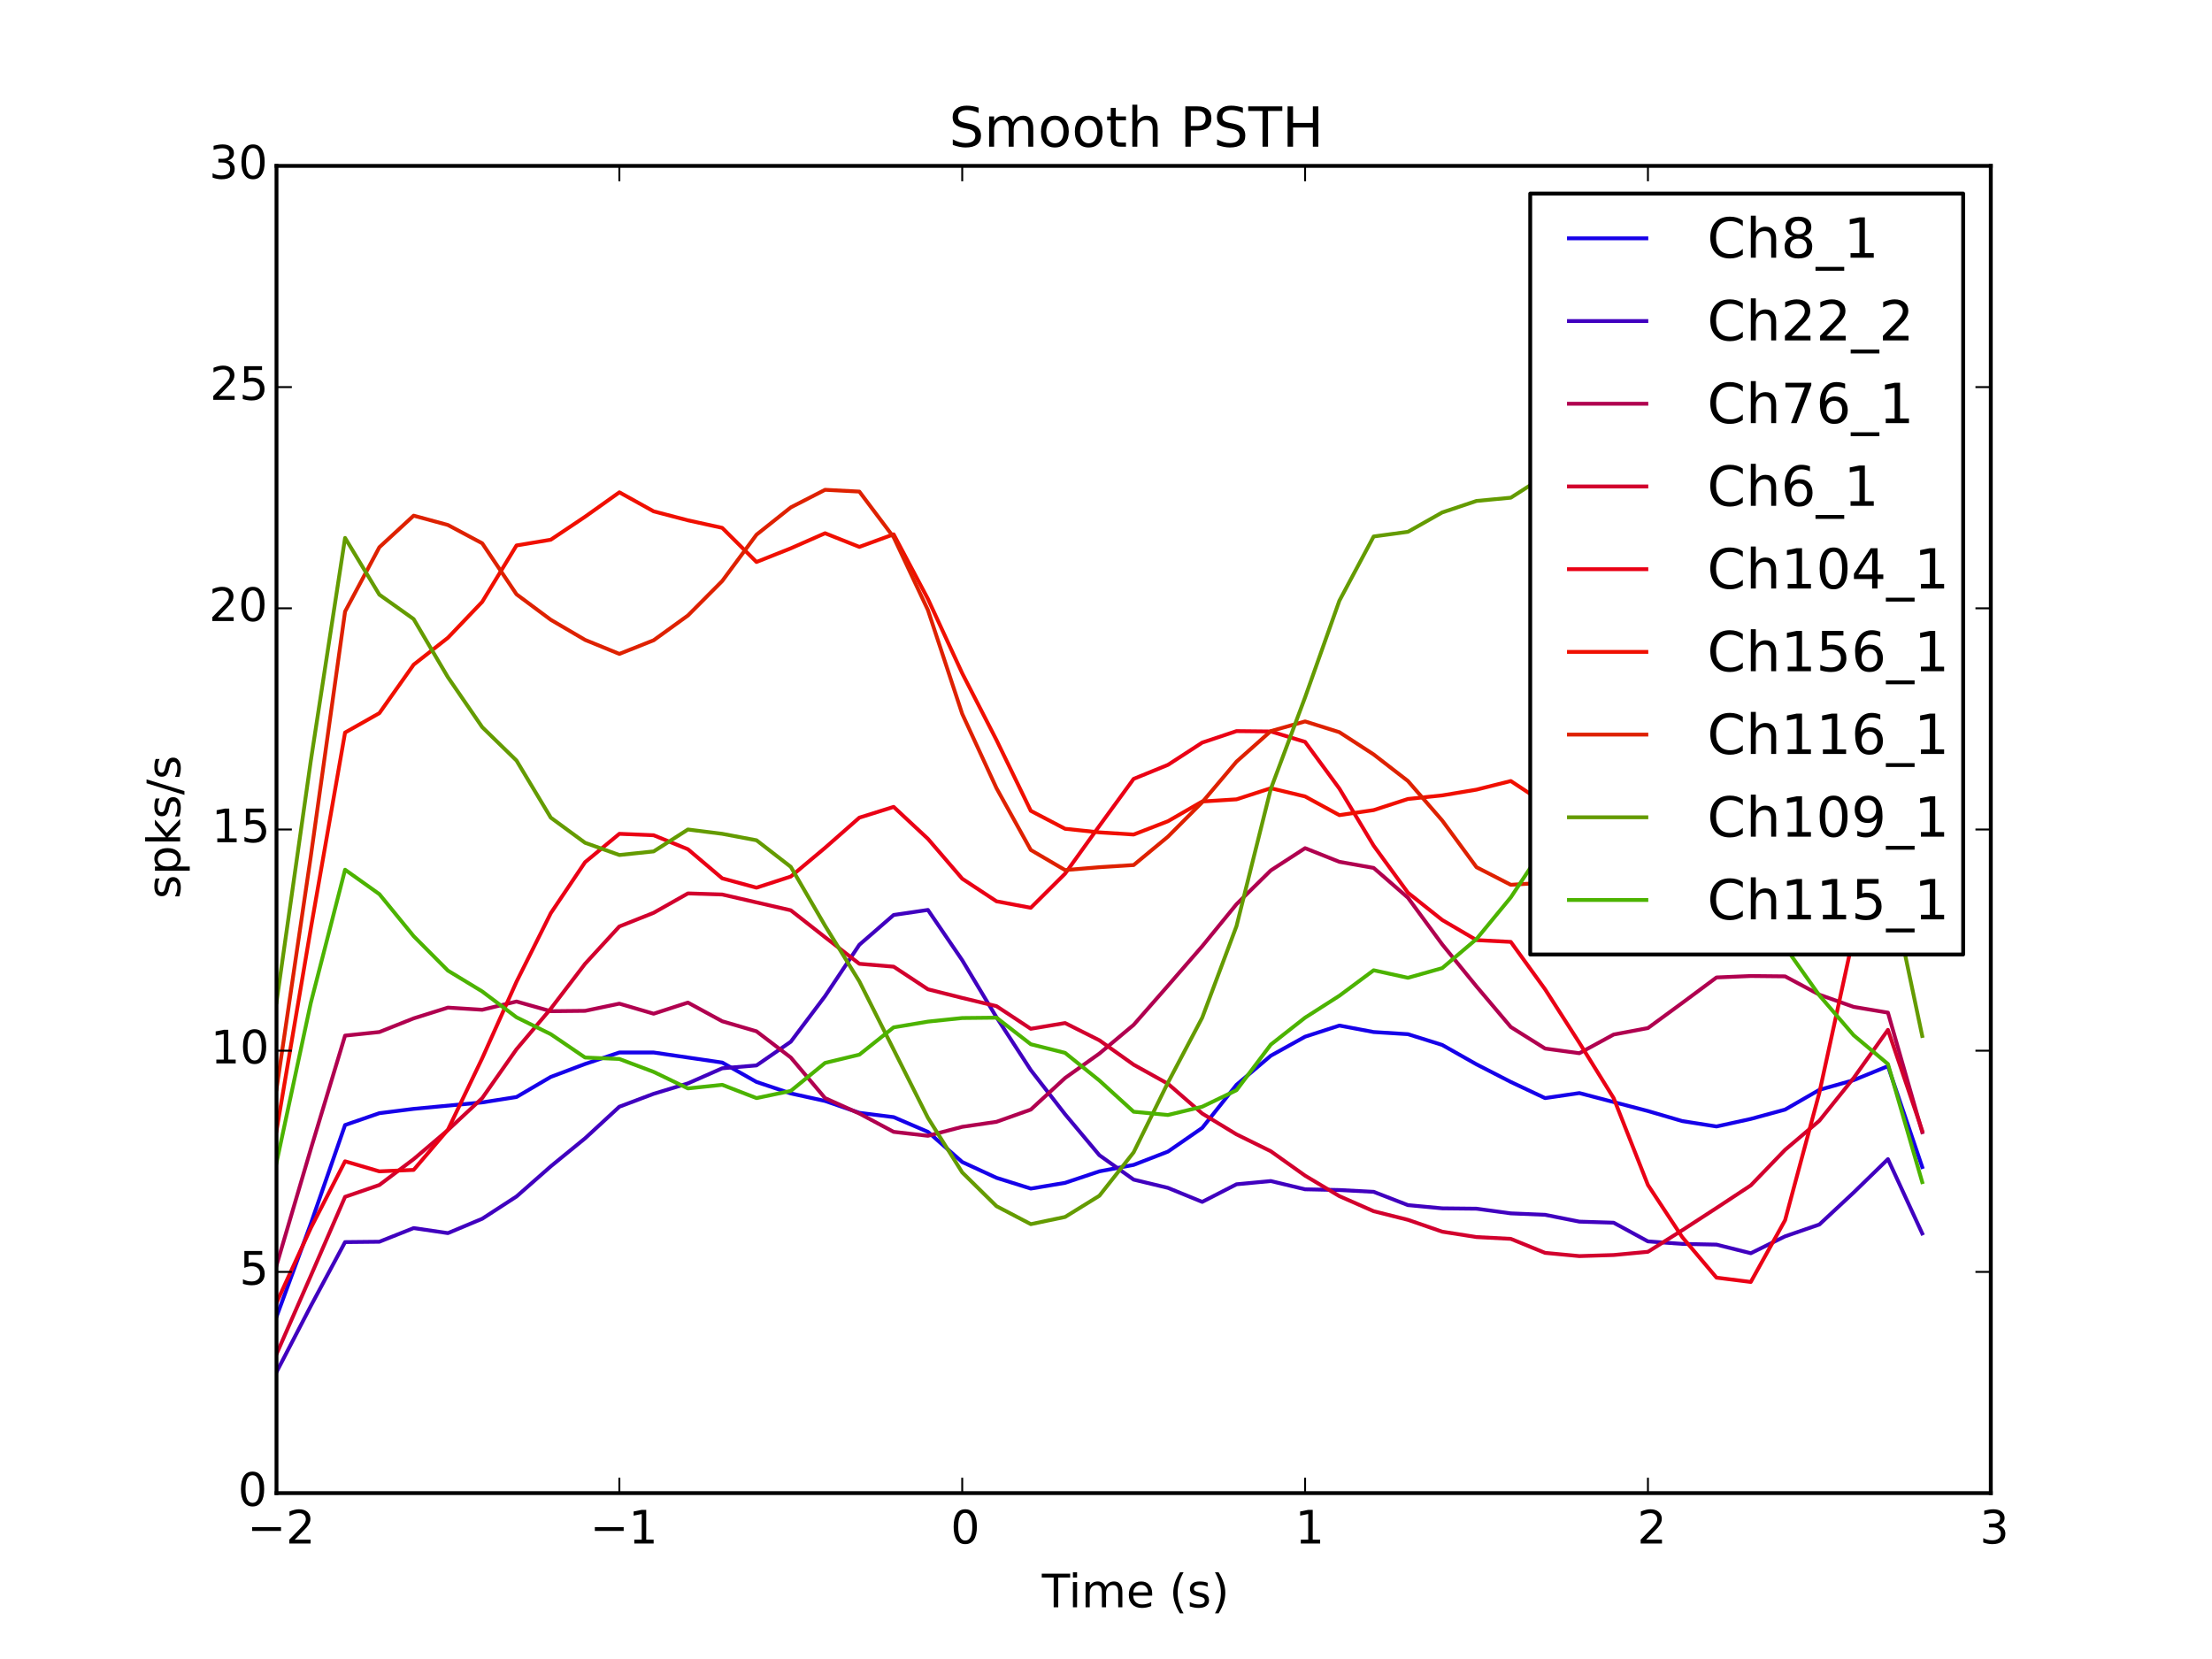 <?xml version="1.0" encoding="utf-8" standalone="no"?>
<!DOCTYPE svg PUBLIC "-//W3C//DTD SVG 1.1//EN"
  "http://www.w3.org/Graphics/SVG/1.1/DTD/svg11.dtd">
<!-- Created with matplotlib (http://matplotlib.org/) -->
<svg height="432pt" version="1.1" viewBox="0 0 576 432" width="576pt" xmlns="http://www.w3.org/2000/svg" xmlns:xlink="http://www.w3.org/1999/xlink">
 <defs>
  <style type="text/css">
*{stroke-linecap:butt;stroke-linejoin:round;}
  </style>
 </defs>
 <g id="figure_1">
  <g id="patch_1">
   <path d="
M0 432
L576 432
L576 0
L0 0
z
" style="fill:#ffffff;"/>
  </g>
  <g id="axes_1">
   <g id="patch_2">
    <path d="
M72 388.8
L518.4 388.8
L518.4 43.2
L72 43.2
z
" style="fill:#ffffff;"/>
   </g>
   <g id="line2d_1">
    <path clip-path="url(#p7ff5b81e1d)" d="
M72 342.888
L80.928 318.67
L89.856 292.956
L98.784 289.87
L107.712 288.748
L116.64 287.906
L125.568 287.065
L134.496 285.662
L143.424 280.426
L152.352 277.06
L161.28 274.068
L170.208 274.068
L179.136 275.377
L188.064 276.686
L196.992 281.735
L205.92 284.727
L214.848 286.691
L223.776 289.777
L232.704 290.899
L241.632 294.732
L250.56 302.587
L259.488 306.701
L268.416 309.506
L277.344 308.01
L286.272 305.018
L295.2 303.335
L304.128 299.875
L313.056 293.704
L321.984 282.483
L330.912 274.909
L339.84 269.953
L348.768 267.055
L357.696 268.738
L366.624 269.299
L375.552 272.104
L384.48 277.153
L393.408 281.735
L402.336 285.943
L411.264 284.634
L420.192 286.971
L429.12 289.309
L438.048 291.927
L446.976 293.33
L455.904 291.366
L464.832 288.935
L473.76 283.792
L482.688 281.268
L491.616 277.621
L500.544 303.896" style="fill:none;stroke:#1600e9;stroke-linecap:square;"/>
   </g>
   <g id="line2d_2">
    <path clip-path="url(#p7ff5b81e1d)" d="
M72 357.288
L80.928 340.083
L89.856 323.439
L98.784 323.345
L107.712 319.792
L116.64 321.101
L125.568 317.361
L134.496 311.564
L143.424 303.709
L152.352 296.416
L161.28 288.187
L170.208 284.821
L179.136 282.109
L188.064 278.182
L196.992 277.434
L205.92 271.262
L214.848 259.387
L223.776 246.016
L232.704 238.255
L241.632 236.945
L250.56 250.036
L259.488 264.904
L268.416 278.649
L277.344 290.151
L286.272 300.81
L295.2 307.169
L304.128 309.319
L313.056 312.966
L321.984 308.384
L330.912 307.543
L339.84 309.694
L348.768 309.881
L357.696 310.348
L366.624 313.808
L375.552 314.649
L384.48 314.743
L393.408 315.958
L402.336 316.332
L411.264 318.109
L420.192 318.39
L429.12 323.252
L438.048 323.906
L446.976 324.094
L455.904 326.338
L464.832 321.943
L473.76 318.857
L482.688 310.535
L491.616 301.839
L500.544 321.195" style="fill:none;stroke:#4000bf;stroke-linecap:square;"/>
   </g>
   <g id="line2d_3">
    <path clip-path="url(#p7ff5b81e1d)" d="
M72 329.517
L80.928 299.221
L89.856 269.673
L98.784 268.738
L107.712 265.184
L116.64 262.379
L125.568 262.94
L134.496 260.79
L143.424 263.314
L152.352 263.221
L161.28 261.351
L170.208 263.969
L179.136 261.07
L188.064 265.932
L196.992 268.551
L205.92 275.377
L214.848 285.943
L223.776 289.964
L232.704 294.732
L241.632 295.761
L250.56 293.423
L259.488 292.114
L268.416 288.935
L277.344 280.706
L286.272 274.348
L295.2 266.868
L304.128 256.675
L313.056 246.39
L321.984 235.449
L330.912 226.66
L339.84 220.862
L348.768 224.416
L357.696 226.005
L366.624 233.766
L375.552 245.922
L384.48 256.862
L393.408 267.429
L402.336 273.039
L411.264 274.255
L420.192 269.392
L429.12 267.709
L438.048 261.164
L446.976 254.525
L455.904 254.151
L464.832 254.244
L473.76 259.013
L482.688 262.192
L491.616 263.688
L500.544 294.826" style="fill:none;stroke:#b0004f;stroke-linecap:square;"/>
   </g>
   <g id="line2d_4">
    <path clip-path="url(#p7ff5b81e1d)" d="
M72 352.613
L80.928 332.229
L89.856 311.657
L98.784 308.571
L107.712 301.839
L116.64 294.265
L125.568 285.943
L134.496 273.226
L143.424 262.66
L152.352 250.971
L161.28 241.247
L170.208 237.694
L179.136 232.644
L188.064 232.925
L196.992 234.982
L205.92 237.039
L214.848 244.052
L223.776 250.971
L232.704 251.719
L241.632 257.61
L250.56 259.855
L259.488 262.005
L268.416 267.896
L277.344 266.4
L286.272 270.888
L295.2 277.247
L304.128 282.203
L313.056 289.964
L321.984 295.387
L330.912 299.782
L339.84 306.14
L348.768 311.47
L357.696 315.397
L366.624 317.642
L375.552 320.727
L384.48 322.13
L393.408 322.597
L402.336 326.244
L411.264 327.086
L420.192 326.805
L429.12 325.964
L438.048 320.353
L446.976 314.556
L455.904 308.665
L464.832 299.408
L473.76 291.834
L482.688 280.706
L491.616 268.177
L500.544 294.452" style="fill:none;stroke:#d2002d;stroke-linecap:square;"/>
   </g>
   <g id="line2d_5">
    <path clip-path="url(#p7ff5b81e1d)" d="
M72 339.242
L80.928 319.792
L89.856 302.4
L98.784 305.018
L107.712 304.644
L116.64 294.171
L125.568 275.564
L134.496 255.647
L143.424 237.787
L152.352 224.509
L161.28 217.122
L170.208 217.496
L179.136 221.143
L188.064 228.717
L196.992 231.148
L205.92 228.249
L214.848 220.769
L223.776 212.914
L232.704 210.109
L241.632 218.431
L250.56 228.81
L259.488 234.701
L268.416 236.384
L277.344 227.501
L286.272 215.065
L295.2 202.816
L304.128 199.169
L313.056 193.371
L321.984 190.379
L330.912 190.473
L339.84 193.184
L348.768 205.34
L357.696 220.208
L366.624 232.457
L375.552 239.564
L384.48 244.8
L393.408 245.268
L402.336 257.61
L411.264 271.543
L420.192 285.943
L429.12 308.571
L438.048 322.13
L446.976 332.696
L455.904 333.818
L464.832 317.735
L473.76 284.54
L482.688 243.584
L491.616 210.483
L500.544 239.938" style="fill:none;stroke:#ea0015;stroke-linecap:square;"/>
   </g>
   <g id="line2d_6">
    <path clip-path="url(#p7ff5b81e1d)" d="
M72 294.452
L80.928 241.808
L89.856 190.753
L98.784 185.704
L107.712 173.081
L116.64 166.068
L125.568 156.717
L134.496 142.036
L143.424 140.54
L152.352 134.556
L161.28 128.197
L170.208 133.153
L179.136 135.491
L188.064 137.455
L196.992 146.338
L205.92 142.784
L214.848 138.857
L223.776 142.41
L232.704 139.138
L241.632 155.969
L250.56 175.325
L259.488 192.717
L268.416 211.138
L277.344 215.813
L286.272 216.748
L295.2 217.309
L304.128 213.849
L313.056 208.706
L321.984 208.145
L330.912 205.247
L339.84 207.397
L348.768 212.26
L357.696 210.951
L366.624 208.052
L375.552 207.117
L384.48 205.621
L393.408 203.377
L402.336 209.268
L411.264 206.556
L420.192 205.995
L429.12 205.06
L438.048 199.543
L446.976 192.249
L455.904 181.403
L464.832 172.706
L473.76 158.026
L482.688 155.127
L491.616 147.647
L500.544 205.06" style="fill:none;stroke:#f00f00;stroke-linecap:square;"/>
   </g>
   <g id="line2d_7">
    <path clip-path="url(#p7ff5b81e1d)" d="
M72 283.605
L80.928 223.013
L89.856 159.242
L98.784 142.504
L107.712 134.275
L116.64 136.706
L125.568 141.475
L134.496 154.753
L143.424 161.392
L152.352 166.629
L161.28 170.275
L170.208 166.722
L179.136 160.27
L188.064 151.294
L196.992 139.231
L205.92 132.125
L214.848 127.543
L223.776 128.01
L232.704 139.886
L241.632 158.868
L250.56 185.891
L259.488 205.247
L268.416 221.33
L277.344 226.566
L286.272 225.818
L295.2 225.257
L304.128 217.87
L313.056 208.894
L321.984 198.327
L330.912 190.379
L339.84 187.855
L348.768 190.66
L357.696 196.457
L366.624 203.377
L375.552 213.662
L384.48 225.818
L393.408 230.4
L402.336 229.839
L411.264 220.301
L420.192 200.104
L429.12 175.325
L438.048 151.2
L446.976 129.974
L455.904 111.179
L464.832 103.605
L473.76 107.345
L482.688 118.286
L491.616 139.138
L500.544 212.26" style="fill:none;stroke:#de2100;stroke-linecap:square;"/>
   </g>
   <g id="line2d_8">
    <path clip-path="url(#p7ff5b81e1d)" d="
M72 260.977
L80.928 198.14
L89.856 140.073
L98.784 154.847
L107.712 161.205
L116.64 176.353
L125.568 189.351
L134.496 198.047
L143.424 212.914
L152.352 219.46
L161.28 222.639
L170.208 221.704
L179.136 216
L188.064 217.122
L196.992 218.805
L205.92 225.725
L214.848 241.06
L223.776 255.553
L232.704 273.319
L241.632 291.086
L250.56 305.299
L259.488 314.088
L268.416 318.764
L277.344 316.894
L286.272 311.377
L295.2 300.062
L304.128 281.922
L313.056 264.997
L321.984 241.153
L330.912 205.434
L339.84 181.59
L348.768 156.436
L357.696 139.699
L366.624 138.483
L375.552 133.434
L384.48 130.442
L393.408 129.6
L402.336 123.896
L411.264 113.33
L420.192 96.218
L429.12 79.293
L438.048 71.813
L446.976 83.875
L455.904 115.106
L464.832 153.912
L473.76 192.343
L482.688 215.906
L491.616 227.408
L500.544 269.766" style="fill:none;stroke:#649b00;stroke-linecap:square;"/>
   </g>
   <g id="line2d_9">
    <path clip-path="url(#p7ff5b81e1d)" d="
M72 302.774
L80.928 261.164
L89.856 226.473
L98.784 232.831
L107.712 243.771
L116.64 252.748
L125.568 258.171
L134.496 264.904
L143.424 269.299
L152.352 275.377
L161.28 275.751
L170.208 279.117
L179.136 283.418
L188.064 282.483
L196.992 285.943
L205.92 284.073
L214.848 276.779
L223.776 274.629
L232.704 267.522
L241.632 266.026
L250.56 265.091
L259.488 264.997
L268.416 271.917
L277.344 274.161
L286.272 281.361
L295.2 289.496
L304.128 290.338
L313.056 288.187
L321.984 283.886
L330.912 272.01
L339.84 264.997
L348.768 259.294
L357.696 252.655
L366.624 254.618
L375.552 252.094
L384.48 244.519
L393.408 233.673
L402.336 220.208
L411.264 215.158
L420.192 216.468
L429.12 224.229
L438.048 229.278
L446.976 232.364
L455.904 238.535
L464.832 246.577
L473.76 259.2
L482.688 269.579
L491.616 277.06
L500.544 307.823" style="fill:none;stroke:#4cb300;stroke-linecap:square;"/>
   </g>
   <g id="patch_3">
    <path d="
M72 43.2
L518.4 43.2" style="fill:none;stroke:#000000;stroke-linecap:square;stroke-linejoin:miter;"/>
   </g>
   <g id="patch_4">
    <path d="
M518.4 388.8
L518.4 43.2" style="fill:none;stroke:#000000;stroke-linecap:square;stroke-linejoin:miter;"/>
   </g>
   <g id="patch_5">
    <path d="
M72 388.8
L518.4 388.8" style="fill:none;stroke:#000000;stroke-linecap:square;stroke-linejoin:miter;"/>
   </g>
   <g id="patch_6">
    <path d="
M72 388.8
L72 43.2" style="fill:none;stroke:#000000;stroke-linecap:square;stroke-linejoin:miter;"/>
   </g>
   <g id="matplotlib.axis_1">
    <g id="xtick_1">
     <g id="line2d_10">
      <defs>
       <path d="
M0 0
L0 -4" id="m93b0483c22" style="stroke:#000000;stroke-width:0.5;"/>
      </defs>
      <g>
       <use style="stroke:#000000;stroke-width:0.5;" x="72.0" xlink:href="#m93b0483c22" y="388.8"/>
      </g>
     </g>
     <g id="line2d_11">
      <defs>
       <path d="
M0 0
L0 4" id="m741efc42ff" style="stroke:#000000;stroke-width:0.5;"/>
      </defs>
      <g>
       <use style="stroke:#000000;stroke-width:0.5;" x="72.0" xlink:href="#m741efc42ff" y="43.2"/>
      </g>
     </g>
     <g id="text_1">
      <!-- −2 -->
      <defs>
       <path d="
M10.594 35.5
L73.188 35.5
L73.188 27.203
L10.594 27.203
z
" id="BitstreamVeraSans-Roman-2212"/>
       <path d="
M19.188 8.297
L53.609 8.297
L53.609 0
L7.328 0
L7.328 8.297
Q12.938 14.109 22.625 23.891
Q32.328 33.688 34.812 36.531
Q39.547 41.844 41.422 45.531
Q43.312 49.219 43.312 52.781
Q43.312 58.594 39.234 62.25
Q35.156 65.922 28.609 65.922
Q23.969 65.922 18.812 64.312
Q13.672 62.703 7.812 59.422
L7.812 69.391
Q13.766 71.781 18.938 73
Q24.125 74.219 28.422 74.219
Q39.75 74.219 46.484 68.547
Q53.219 62.891 53.219 53.422
Q53.219 48.922 51.531 44.891
Q49.859 40.875 45.406 35.406
Q44.188 33.984 37.641 27.219
Q31.109 20.453 19.188 8.297" id="BitstreamVeraSans-Roman-32"/>
      </defs>
      <g transform="translate(64.391 401.918)scale(0.12 -0.12)">
       <use xlink:href="#BitstreamVeraSans-Roman-2212"/>
       <use x="83.789" xlink:href="#BitstreamVeraSans-Roman-32"/>
      </g>
     </g>
    </g>
    <g id="xtick_2">
     <g id="line2d_12">
      <g>
       <use style="stroke:#000000;stroke-width:0.5;" x="161.28" xlink:href="#m93b0483c22" y="388.8"/>
      </g>
     </g>
     <g id="line2d_13">
      <g>
       <use style="stroke:#000000;stroke-width:0.5;" x="161.28" xlink:href="#m741efc42ff" y="43.2"/>
      </g>
     </g>
     <g id="text_2">
      <!-- −1 -->
      <defs>
       <path d="
M12.406 8.297
L28.516 8.297
L28.516 63.922
L10.984 60.406
L10.984 69.391
L28.422 72.906
L38.281 72.906
L38.281 8.297
L54.391 8.297
L54.391 0
L12.406 0
z
" id="BitstreamVeraSans-Roman-31"/>
      </defs>
      <g transform="translate(153.624 401.918)scale(0.12 -0.12)">
       <use xlink:href="#BitstreamVeraSans-Roman-2212"/>
       <use x="83.789" xlink:href="#BitstreamVeraSans-Roman-31"/>
      </g>
     </g>
    </g>
    <g id="xtick_3">
     <g id="line2d_14">
      <g>
       <use style="stroke:#000000;stroke-width:0.5;" x="250.56" xlink:href="#m93b0483c22" y="388.8"/>
      </g>
     </g>
     <g id="line2d_15">
      <g>
       <use style="stroke:#000000;stroke-width:0.5;" x="250.56" xlink:href="#m741efc42ff" y="43.2"/>
      </g>
     </g>
     <g id="text_3">
      <!-- 0 -->
      <defs>
       <path d="
M31.781 66.406
Q24.172 66.406 20.328 58.906
Q16.5 51.422 16.5 36.375
Q16.5 21.391 20.328 13.891
Q24.172 6.391 31.781 6.391
Q39.453 6.391 43.281 13.891
Q47.125 21.391 47.125 36.375
Q47.125 51.422 43.281 58.906
Q39.453 66.406 31.781 66.406
M31.781 74.219
Q44.047 74.219 50.516 64.516
Q56.984 54.828 56.984 36.375
Q56.984 17.969 50.516 8.266
Q44.047 -1.422 31.781 -1.422
Q19.531 -1.422 13.062 8.266
Q6.594 17.969 6.594 36.375
Q6.594 54.828 13.062 64.516
Q19.531 74.219 31.781 74.219" id="BitstreamVeraSans-Roman-30"/>
      </defs>
      <g transform="translate(247.537 401.918)scale(0.12 -0.12)">
       <use xlink:href="#BitstreamVeraSans-Roman-30"/>
      </g>
     </g>
    </g>
    <g id="xtick_4">
     <g id="line2d_16">
      <g>
       <use style="stroke:#000000;stroke-width:0.5;" x="339.84" xlink:href="#m93b0483c22" y="388.8"/>
      </g>
     </g>
     <g id="line2d_17">
      <g>
       <use style="stroke:#000000;stroke-width:0.5;" x="339.84" xlink:href="#m741efc42ff" y="43.2"/>
      </g>
     </g>
     <g id="text_4">
      <!-- 1 -->
      <g transform="translate(337.236 401.918)scale(0.12 -0.12)">
       <use xlink:href="#BitstreamVeraSans-Roman-31"/>
      </g>
     </g>
    </g>
    <g id="xtick_5">
     <g id="line2d_18">
      <g>
       <use style="stroke:#000000;stroke-width:0.5;" x="429.12" xlink:href="#m93b0483c22" y="388.8"/>
      </g>
     </g>
     <g id="line2d_19">
      <g>
       <use style="stroke:#000000;stroke-width:0.5;" x="429.12" xlink:href="#m741efc42ff" y="43.2"/>
      </g>
     </g>
     <g id="text_5">
      <!-- 2 -->
      <g transform="translate(426.343 401.918)scale(0.12 -0.12)">
       <use xlink:href="#BitstreamVeraSans-Roman-32"/>
      </g>
     </g>
    </g>
    <g id="xtick_6">
     <g id="line2d_20">
      <g>
       <use style="stroke:#000000;stroke-width:0.5;" x="518.4" xlink:href="#m93b0483c22" y="388.8"/>
      </g>
     </g>
     <g id="line2d_21">
      <g>
       <use style="stroke:#000000;stroke-width:0.5;" x="518.4" xlink:href="#m741efc42ff" y="43.2"/>
      </g>
     </g>
     <g id="text_6">
      <!-- 3 -->
      <defs>
       <path d="
M40.578 39.312
Q47.656 37.797 51.625 33
Q55.609 28.219 55.609 21.188
Q55.609 10.406 48.188 4.484
Q40.766 -1.422 27.094 -1.422
Q22.516 -1.422 17.656 -0.516
Q12.797 0.391 7.625 2.203
L7.625 11.719
Q11.719 9.328 16.594 8.109
Q21.484 6.891 26.812 6.891
Q36.078 6.891 40.938 10.547
Q45.797 14.203 45.797 21.188
Q45.797 27.641 41.281 31.266
Q36.766 34.906 28.719 34.906
L20.219 34.906
L20.219 43.016
L29.109 43.016
Q36.375 43.016 40.234 45.922
Q44.094 48.828 44.094 54.297
Q44.094 59.906 40.109 62.906
Q36.141 65.922 28.719 65.922
Q24.656 65.922 20.016 65.031
Q15.375 64.156 9.812 62.312
L9.812 71.094
Q15.438 72.656 20.344 73.438
Q25.25 74.219 29.594 74.219
Q40.828 74.219 47.359 69.109
Q53.906 64.016 53.906 55.328
Q53.906 49.266 50.438 45.094
Q46.969 40.922 40.578 39.312" id="BitstreamVeraSans-Roman-33"/>
      </defs>
      <g transform="translate(515.521 401.918)scale(0.12 -0.12)">
       <use xlink:href="#BitstreamVeraSans-Roman-33"/>
      </g>
     </g>
    </g>
    <g id="text_7">
     <!-- Time (s) -->
     <defs>
      <path id="BitstreamVeraSans-Roman-20"/>
      <path d="
M8.016 75.875
L15.828 75.875
Q23.141 64.359 26.781 53.312
Q30.422 42.281 30.422 31.391
Q30.422 20.453 26.781 9.375
Q23.141 -1.703 15.828 -13.188
L8.016 -13.188
Q14.5 -2 17.703 9.062
Q20.906 20.125 20.906 31.391
Q20.906 42.672 17.703 53.656
Q14.5 64.656 8.016 75.875" id="BitstreamVeraSans-Roman-29"/>
      <path d="
M31 75.875
Q24.469 64.656 21.281 53.656
Q18.109 42.672 18.109 31.391
Q18.109 20.125 21.312 9.062
Q24.516 -2 31 -13.188
L23.188 -13.188
Q15.875 -1.703 12.234 9.375
Q8.594 20.453 8.594 31.391
Q8.594 42.281 12.203 53.312
Q15.828 64.359 23.188 75.875
z
" id="BitstreamVeraSans-Roman-28"/>
      <path d="
M9.422 54.688
L18.406 54.688
L18.406 0
L9.422 0
z

M9.422 75.984
L18.406 75.984
L18.406 64.594
L9.422 64.594
z
" id="BitstreamVeraSans-Roman-69"/>
      <path d="
M52 44.188
Q55.375 50.25 60.062 53.125
Q64.75 56 71.094 56
Q79.641 56 84.281 50.016
Q88.922 44.047 88.922 33.016
L88.922 0
L79.891 0
L79.891 32.719
Q79.891 40.578 77.094 44.375
Q74.312 48.188 68.609 48.188
Q61.625 48.188 57.562 43.547
Q53.516 38.922 53.516 30.906
L53.516 0
L44.484 0
L44.484 32.719
Q44.484 40.625 41.703 44.406
Q38.922 48.188 33.109 48.188
Q26.219 48.188 22.156 43.531
Q18.109 38.875 18.109 30.906
L18.109 0
L9.078 0
L9.078 54.688
L18.109 54.688
L18.109 46.188
Q21.188 51.219 25.484 53.609
Q29.781 56 35.688 56
Q41.656 56 45.828 52.969
Q50 49.953 52 44.188" id="BitstreamVeraSans-Roman-6d"/>
      <path d="
M56.203 29.594
L56.203 25.203
L14.891 25.203
Q15.484 15.922 20.484 11.062
Q25.484 6.203 34.422 6.203
Q39.594 6.203 44.453 7.469
Q49.312 8.734 54.109 11.281
L54.109 2.781
Q49.266 0.734 44.188 -0.344
Q39.109 -1.422 33.891 -1.422
Q20.797 -1.422 13.156 6.188
Q5.516 13.812 5.516 26.812
Q5.516 40.234 12.766 48.109
Q20.016 56 32.328 56
Q43.359 56 49.781 48.891
Q56.203 41.797 56.203 29.594
M47.219 32.234
Q47.125 39.594 43.094 43.984
Q39.062 48.391 32.422 48.391
Q24.906 48.391 20.391 44.141
Q15.875 39.891 15.188 32.172
z
" id="BitstreamVeraSans-Roman-65"/>
      <path d="
M-0.297 72.906
L61.375 72.906
L61.375 64.594
L35.5 64.594
L35.5 0
L25.594 0
L25.594 64.594
L-0.297 64.594
z
" id="BitstreamVeraSans-Roman-54"/>
      <path d="
M44.281 53.078
L44.281 44.578
Q40.484 46.531 36.375 47.5
Q32.281 48.484 27.875 48.484
Q21.188 48.484 17.844 46.438
Q14.5 44.391 14.5 40.281
Q14.5 37.156 16.891 35.375
Q19.281 33.594 26.516 31.984
L29.594 31.297
Q39.156 29.25 43.188 25.516
Q47.219 21.781 47.219 15.094
Q47.219 7.469 41.188 3.016
Q35.156 -1.422 24.609 -1.422
Q20.219 -1.422 15.453 -0.562
Q10.688 0.297 5.422 2
L5.422 11.281
Q10.406 8.688 15.234 7.391
Q20.062 6.109 24.812 6.109
Q31.156 6.109 34.562 8.281
Q37.984 10.453 37.984 14.406
Q37.984 18.062 35.516 20.016
Q33.062 21.969 24.703 23.781
L21.578 24.516
Q13.234 26.266 9.516 29.906
Q5.812 33.547 5.812 39.891
Q5.812 47.609 11.281 51.797
Q16.75 56 26.812 56
Q31.781 56 36.172 55.266
Q40.578 54.547 44.281 53.078" id="BitstreamVeraSans-Roman-73"/>
     </defs>
     <g transform="translate(271.303 418.532)scale(0.12 -0.12)">
      <use xlink:href="#BitstreamVeraSans-Roman-54"/>
      <use x="57.959" xlink:href="#BitstreamVeraSans-Roman-69"/>
      <use x="85.742" xlink:href="#BitstreamVeraSans-Roman-6d"/>
      <use x="183.154" xlink:href="#BitstreamVeraSans-Roman-65"/>
      <use x="244.678" xlink:href="#BitstreamVeraSans-Roman-20"/>
      <use x="276.465" xlink:href="#BitstreamVeraSans-Roman-28"/>
      <use x="315.479" xlink:href="#BitstreamVeraSans-Roman-73"/>
      <use x="367.578" xlink:href="#BitstreamVeraSans-Roman-29"/>
     </g>
    </g>
   </g>
   <g id="matplotlib.axis_2">
    <g id="ytick_1">
     <g id="line2d_22">
      <defs>
       <path d="
M0 0
L4 0" id="m728421d6d4" style="stroke:#000000;stroke-width:0.5;"/>
      </defs>
      <g>
       <use style="stroke:#000000;stroke-width:0.5;" x="72.0" xlink:href="#m728421d6d4" y="388.8"/>
      </g>
     </g>
     <g id="line2d_23">
      <defs>
       <path d="
M0 0
L-4 0" id="mcb0005524f" style="stroke:#000000;stroke-width:0.5;"/>
      </defs>
      <g>
       <use style="stroke:#000000;stroke-width:0.5;" x="518.4" xlink:href="#mcb0005524f" y="388.8"/>
      </g>
     </g>
     <g id="text_8">
      <!-- 0 -->
      <g transform="translate(61.953 392.111)scale(0.12 -0.12)">
       <use xlink:href="#BitstreamVeraSans-Roman-30"/>
      </g>
     </g>
    </g>
    <g id="ytick_2">
     <g id="line2d_24">
      <g>
       <use style="stroke:#000000;stroke-width:0.5;" x="72.0" xlink:href="#m728421d6d4" y="331.2"/>
      </g>
     </g>
     <g id="line2d_25">
      <g>
       <use style="stroke:#000000;stroke-width:0.5;" x="518.4" xlink:href="#mcb0005524f" y="331.2"/>
      </g>
     </g>
     <g id="text_9">
      <!-- 5 -->
      <defs>
       <path d="
M10.797 72.906
L49.516 72.906
L49.516 64.594
L19.828 64.594
L19.828 46.734
Q21.969 47.469 24.109 47.828
Q26.266 48.188 28.422 48.188
Q40.625 48.188 47.75 41.5
Q54.891 34.812 54.891 23.391
Q54.891 11.625 47.562 5.094
Q40.234 -1.422 26.906 -1.422
Q22.312 -1.422 17.547 -0.641
Q12.797 0.141 7.719 1.703
L7.719 11.625
Q12.109 9.234 16.797 8.062
Q21.484 6.891 26.703 6.891
Q35.156 6.891 40.078 11.328
Q45.016 15.766 45.016 23.391
Q45.016 31 40.078 35.438
Q35.156 39.891 26.703 39.891
Q22.75 39.891 18.812 39.016
Q14.891 38.141 10.797 36.281
z
" id="BitstreamVeraSans-Roman-35"/>
      </defs>
      <g transform="translate(62.339 334.511)scale(0.12 -0.12)">
       <use xlink:href="#BitstreamVeraSans-Roman-35"/>
      </g>
     </g>
    </g>
    <g id="ytick_3">
     <g id="line2d_26">
      <g>
       <use style="stroke:#000000;stroke-width:0.5;" x="72.0" xlink:href="#m728421d6d4" y="273.6"/>
      </g>
     </g>
     <g id="line2d_27">
      <g>
       <use style="stroke:#000000;stroke-width:0.5;" x="518.4" xlink:href="#mcb0005524f" y="273.6"/>
      </g>
     </g>
     <g id="text_10">
      <!-- 10 -->
      <g transform="translate(54.845 276.911)scale(0.12 -0.12)">
       <use xlink:href="#BitstreamVeraSans-Roman-31"/>
       <use x="63.623" xlink:href="#BitstreamVeraSans-Roman-30"/>
      </g>
     </g>
    </g>
    <g id="ytick_4">
     <g id="line2d_28">
      <g>
       <use style="stroke:#000000;stroke-width:0.5;" x="72.0" xlink:href="#m728421d6d4" y="216.0"/>
      </g>
     </g>
     <g id="line2d_29">
      <g>
       <use style="stroke:#000000;stroke-width:0.5;" x="518.4" xlink:href="#mcb0005524f" y="216.0"/>
      </g>
     </g>
     <g id="text_11">
      <!-- 15 -->
      <g transform="translate(55.096 219.311)scale(0.12 -0.12)">
       <use xlink:href="#BitstreamVeraSans-Roman-31"/>
       <use x="63.623" xlink:href="#BitstreamVeraSans-Roman-35"/>
      </g>
     </g>
    </g>
    <g id="ytick_5">
     <g id="line2d_30">
      <g>
       <use style="stroke:#000000;stroke-width:0.5;" x="72.0" xlink:href="#m728421d6d4" y="158.4"/>
      </g>
     </g>
     <g id="line2d_31">
      <g>
       <use style="stroke:#000000;stroke-width:0.5;" x="518.4" xlink:href="#mcb0005524f" y="158.4"/>
      </g>
     </g>
     <g id="text_12">
      <!-- 20 -->
      <g transform="translate(54.406 161.711)scale(0.12 -0.12)">
       <use xlink:href="#BitstreamVeraSans-Roman-32"/>
       <use x="63.623" xlink:href="#BitstreamVeraSans-Roman-30"/>
      </g>
     </g>
    </g>
    <g id="ytick_6">
     <g id="line2d_32">
      <g>
       <use style="stroke:#000000;stroke-width:0.5;" x="72.0" xlink:href="#m728421d6d4" y="100.8"/>
      </g>
     </g>
     <g id="line2d_33">
      <g>
       <use style="stroke:#000000;stroke-width:0.5;" x="518.4" xlink:href="#mcb0005524f" y="100.8"/>
      </g>
     </g>
     <g id="text_13">
      <!-- 25 -->
      <g transform="translate(54.657 104.111)scale(0.12 -0.12)">
       <use xlink:href="#BitstreamVeraSans-Roman-32"/>
       <use x="63.623" xlink:href="#BitstreamVeraSans-Roman-35"/>
      </g>
     </g>
    </g>
    <g id="ytick_7">
     <g id="line2d_34">
      <g>
       <use style="stroke:#000000;stroke-width:0.5;" x="72.0" xlink:href="#m728421d6d4" y="43.2"/>
      </g>
     </g>
     <g id="line2d_35">
      <g>
       <use style="stroke:#000000;stroke-width:0.5;" x="518.4" xlink:href="#mcb0005524f" y="43.2"/>
      </g>
     </g>
     <g id="text_14">
      <!-- 30 -->
      <g transform="translate(54.442 46.511)scale(0.12 -0.12)">
       <use xlink:href="#BitstreamVeraSans-Roman-33"/>
       <use x="63.623" xlink:href="#BitstreamVeraSans-Roman-30"/>
      </g>
     </g>
    </g>
    <g id="text_15">
     <!-- spks/s -->
     <defs>
      <path d="
M25.391 72.906
L33.688 72.906
L8.297 -9.281
L0 -9.281
z
" id="BitstreamVeraSans-Roman-2f"/>
      <path d="
M18.109 8.203
L18.109 -20.797
L9.078 -20.797
L9.078 54.688
L18.109 54.688
L18.109 46.391
Q20.953 51.266 25.266 53.625
Q29.594 56 35.594 56
Q45.562 56 51.781 48.094
Q58.016 40.188 58.016 27.297
Q58.016 14.406 51.781 6.484
Q45.562 -1.422 35.594 -1.422
Q29.594 -1.422 25.266 0.953
Q20.953 3.328 18.109 8.203
M48.688 27.297
Q48.688 37.203 44.609 42.844
Q40.531 48.484 33.406 48.484
Q26.266 48.484 22.188 42.844
Q18.109 37.203 18.109 27.297
Q18.109 17.391 22.188 11.75
Q26.266 6.109 33.406 6.109
Q40.531 6.109 44.609 11.75
Q48.688 17.391 48.688 27.297" id="BitstreamVeraSans-Roman-70"/>
      <path d="
M9.078 75.984
L18.109 75.984
L18.109 31.109
L44.922 54.688
L56.391 54.688
L27.391 29.109
L57.625 0
L45.906 0
L18.109 26.703
L18.109 0
L9.078 0
z
" id="BitstreamVeraSans-Roman-6b"/>
     </defs>
     <g transform="translate(46.911 234.064)rotate(-90.0)scale(0.12 -0.12)">
      <use xlink:href="#BitstreamVeraSans-Roman-73"/>
      <use x="52.1" xlink:href="#BitstreamVeraSans-Roman-70"/>
      <use x="115.576" xlink:href="#BitstreamVeraSans-Roman-6b"/>
      <use x="173.486" xlink:href="#BitstreamVeraSans-Roman-73"/>
      <use x="225.586" xlink:href="#BitstreamVeraSans-Roman-2f"/>
      <use x="259.277" xlink:href="#BitstreamVeraSans-Roman-73"/>
     </g>
    </g>
   </g>
   <g id="text_16">
    <!-- Smooth PSTH -->
    <defs>
     <path d="
M30.609 48.391
Q23.391 48.391 19.188 42.75
Q14.984 37.109 14.984 27.297
Q14.984 17.484 19.156 11.844
Q23.344 6.203 30.609 6.203
Q37.797 6.203 41.984 11.859
Q46.188 17.531 46.188 27.297
Q46.188 37.016 41.984 42.703
Q37.797 48.391 30.609 48.391
M30.609 56
Q42.328 56 49.016 48.375
Q55.719 40.766 55.719 27.297
Q55.719 13.875 49.016 6.219
Q42.328 -1.422 30.609 -1.422
Q18.844 -1.422 12.172 6.219
Q5.516 13.875 5.516 27.297
Q5.516 40.766 12.172 48.375
Q18.844 56 30.609 56" id="BitstreamVeraSans-Roman-6f"/>
     <path d="
M19.672 64.797
L19.672 37.406
L32.078 37.406
Q38.969 37.406 42.719 40.969
Q46.484 44.531 46.484 51.125
Q46.484 57.672 42.719 61.234
Q38.969 64.797 32.078 64.797
z

M9.812 72.906
L32.078 72.906
Q44.344 72.906 50.609 67.359
Q56.891 61.812 56.891 51.125
Q56.891 40.328 50.609 34.812
Q44.344 29.297 32.078 29.297
L19.672 29.297
L19.672 0
L9.812 0
z
" id="BitstreamVeraSans-Roman-50"/>
     <path d="
M53.516 70.516
L53.516 60.891
Q47.906 63.578 42.922 64.891
Q37.938 66.219 33.297 66.219
Q25.25 66.219 20.875 63.094
Q16.5 59.969 16.5 54.203
Q16.5 49.359 19.406 46.891
Q22.312 44.438 30.422 42.922
L36.375 41.703
Q47.406 39.594 52.656 34.297
Q57.906 29 57.906 20.125
Q57.906 9.516 50.797 4.047
Q43.703 -1.422 29.984 -1.422
Q24.812 -1.422 18.969 -0.25
Q13.141 0.922 6.891 3.219
L6.891 13.375
Q12.891 10.016 18.656 8.297
Q24.422 6.594 29.984 6.594
Q38.422 6.594 43.016 9.906
Q47.609 13.234 47.609 19.391
Q47.609 24.75 44.312 27.781
Q41.016 30.812 33.5 32.328
L27.484 33.5
Q16.453 35.688 11.516 40.375
Q6.594 45.062 6.594 53.422
Q6.594 63.094 13.406 68.656
Q20.219 74.219 32.172 74.219
Q37.312 74.219 42.625 73.281
Q47.953 72.359 53.516 70.516" id="BitstreamVeraSans-Roman-53"/>
     <path d="
M54.891 33.016
L54.891 0
L45.906 0
L45.906 32.719
Q45.906 40.484 42.875 44.328
Q39.844 48.188 33.797 48.188
Q26.516 48.188 22.312 43.547
Q18.109 38.922 18.109 30.906
L18.109 0
L9.078 0
L9.078 75.984
L18.109 75.984
L18.109 46.188
Q21.344 51.125 25.703 53.562
Q30.078 56 35.797 56
Q45.219 56 50.047 50.172
Q54.891 44.344 54.891 33.016" id="BitstreamVeraSans-Roman-68"/>
     <path d="
M18.312 70.219
L18.312 54.688
L36.812 54.688
L36.812 47.703
L18.312 47.703
L18.312 18.016
Q18.312 11.328 20.141 9.422
Q21.969 7.516 27.594 7.516
L36.812 7.516
L36.812 0
L27.594 0
Q17.188 0 13.234 3.875
Q9.281 7.766 9.281 18.016
L9.281 47.703
L2.688 47.703
L2.688 54.688
L9.281 54.688
L9.281 70.219
z
" id="BitstreamVeraSans-Roman-74"/>
     <path d="
M9.812 72.906
L19.672 72.906
L19.672 43.016
L55.516 43.016
L55.516 72.906
L65.375 72.906
L65.375 0
L55.516 0
L55.516 34.719
L19.672 34.719
L19.672 0
L9.812 0
z
" id="BitstreamVeraSans-Roman-48"/>
    </defs>
    <g transform="translate(247.114 38.2)scale(0.144 -0.144)">
     <use xlink:href="#BitstreamVeraSans-Roman-53"/>
     <use x="63.477" xlink:href="#BitstreamVeraSans-Roman-6d"/>
     <use x="160.889" xlink:href="#BitstreamVeraSans-Roman-6f"/>
     <use x="222.07" xlink:href="#BitstreamVeraSans-Roman-6f"/>
     <use x="283.252" xlink:href="#BitstreamVeraSans-Roman-74"/>
     <use x="322.461" xlink:href="#BitstreamVeraSans-Roman-68"/>
     <use x="385.84" xlink:href="#BitstreamVeraSans-Roman-20"/>
     <use x="417.627" xlink:href="#BitstreamVeraSans-Roman-50"/>
     <use x="477.93" xlink:href="#BitstreamVeraSans-Roman-53"/>
     <use x="541.406" xlink:href="#BitstreamVeraSans-Roman-54"/>
     <use x="602.49" xlink:href="#BitstreamVeraSans-Roman-48"/>
    </g>
   </g>
   <g id="legend_1">
    <g id="patch_7">
     <path d="
M398.468 248.553
L511.2 248.553
L511.2 50.4
L398.468 50.4
z
" style="fill:#ffffff;stroke:#000000;stroke-linejoin:miter;"/>
    </g>
    <g id="line2d_36">
     <path d="
M408.548 62.062
L428.708 62.062" style="fill:none;stroke:#1600e9;stroke-linecap:square;"/>
    </g>
    <g id="line2d_37"/>
    <g id="text_17">
     <!-- Ch8_1 -->
     <defs>
      <path d="
M31.781 34.625
Q24.75 34.625 20.719 30.859
Q16.703 27.094 16.703 20.516
Q16.703 13.922 20.719 10.156
Q24.75 6.391 31.781 6.391
Q38.812 6.391 42.859 10.172
Q46.922 13.969 46.922 20.516
Q46.922 27.094 42.891 30.859
Q38.875 34.625 31.781 34.625
M21.922 38.812
Q15.578 40.375 12.031 44.719
Q8.5 49.078 8.5 55.328
Q8.5 64.062 14.719 69.141
Q20.953 74.219 31.781 74.219
Q42.672 74.219 48.875 69.141
Q55.078 64.062 55.078 55.328
Q55.078 49.078 51.531 44.719
Q48 40.375 41.703 38.812
Q48.828 37.156 52.797 32.312
Q56.781 27.484 56.781 20.516
Q56.781 9.906 50.312 4.234
Q43.844 -1.422 31.781 -1.422
Q19.734 -1.422 13.25 4.234
Q6.781 9.906 6.781 20.516
Q6.781 27.484 10.781 32.312
Q14.797 37.156 21.922 38.812
M18.312 54.391
Q18.312 48.734 21.844 45.562
Q25.391 42.391 31.781 42.391
Q38.141 42.391 41.719 45.562
Q45.312 48.734 45.312 54.391
Q45.312 60.062 41.719 63.234
Q38.141 66.406 31.781 66.406
Q25.391 66.406 21.844 63.234
Q18.312 60.062 18.312 54.391" id="BitstreamVeraSans-Roman-38"/>
      <path d="
M64.406 67.281
L64.406 56.891
Q59.422 61.531 53.781 63.812
Q48.141 66.109 41.797 66.109
Q29.297 66.109 22.656 58.469
Q16.016 50.828 16.016 36.375
Q16.016 21.969 22.656 14.328
Q29.297 6.688 41.797 6.688
Q48.141 6.688 53.781 8.984
Q59.422 11.281 64.406 15.922
L64.406 5.609
Q59.234 2.094 53.438 0.328
Q47.656 -1.422 41.219 -1.422
Q24.656 -1.422 15.125 8.703
Q5.609 18.844 5.609 36.375
Q5.609 53.953 15.125 64.078
Q24.656 74.219 41.219 74.219
Q47.75 74.219 53.531 72.484
Q59.328 70.75 64.406 67.281" id="BitstreamVeraSans-Roman-43"/>
      <path d="
M50.984 -16.609
L50.984 -23.578
L-0.984 -23.578
L-0.984 -16.609
z
" id="BitstreamVeraSans-Roman-5f"/>
     </defs>
     <g transform="translate(444.548 67.102)scale(0.144 -0.144)">
      <use xlink:href="#BitstreamVeraSans-Roman-43"/>
      <use x="69.824" xlink:href="#BitstreamVeraSans-Roman-68"/>
      <use x="133.203" xlink:href="#BitstreamVeraSans-Roman-38"/>
      <use x="196.826" xlink:href="#BitstreamVeraSans-Roman-5f"/>
      <use x="246.826" xlink:href="#BitstreamVeraSans-Roman-31"/>
     </g>
    </g>
    <g id="line2d_38">
     <path d="
M408.548 83.599
L428.708 83.599" style="fill:none;stroke:#4000bf;stroke-linecap:square;"/>
    </g>
    <g id="line2d_39"/>
    <g id="text_18">
     <!-- Ch22_2 -->
     <g transform="translate(444.548 88.639)scale(0.144 -0.144)">
      <use xlink:href="#BitstreamVeraSans-Roman-43"/>
      <use x="69.824" xlink:href="#BitstreamVeraSans-Roman-68"/>
      <use x="133.203" xlink:href="#BitstreamVeraSans-Roman-32"/>
      <use x="196.826" xlink:href="#BitstreamVeraSans-Roman-32"/>
      <use x="260.449" xlink:href="#BitstreamVeraSans-Roman-5f"/>
      <use x="310.449" xlink:href="#BitstreamVeraSans-Roman-32"/>
     </g>
    </g>
    <g id="line2d_40">
     <path d="
M408.548 105.136
L428.708 105.136" style="fill:none;stroke:#b0004f;stroke-linecap:square;"/>
    </g>
    <g id="line2d_41"/>
    <g id="text_19">
     <!-- Ch76_1 -->
     <defs>
      <path d="
M33.016 40.375
Q26.375 40.375 22.484 35.828
Q18.609 31.297 18.609 23.391
Q18.609 15.531 22.484 10.953
Q26.375 6.391 33.016 6.391
Q39.656 6.391 43.531 10.953
Q47.406 15.531 47.406 23.391
Q47.406 31.297 43.531 35.828
Q39.656 40.375 33.016 40.375
M52.594 71.297
L52.594 62.312
Q48.875 64.062 45.094 64.984
Q41.312 65.922 37.594 65.922
Q27.828 65.922 22.672 59.328
Q17.531 52.734 16.797 39.406
Q19.672 43.656 24.016 45.922
Q28.375 48.188 33.594 48.188
Q44.578 48.188 50.953 41.516
Q57.328 34.859 57.328 23.391
Q57.328 12.156 50.688 5.359
Q44.047 -1.422 33.016 -1.422
Q20.359 -1.422 13.672 8.266
Q6.984 17.969 6.984 36.375
Q6.984 53.656 15.188 63.938
Q23.391 74.219 37.203 74.219
Q40.922 74.219 44.703 73.484
Q48.484 72.75 52.594 71.297" id="BitstreamVeraSans-Roman-36"/>
      <path d="
M8.203 72.906
L55.078 72.906
L55.078 68.703
L28.609 0
L18.312 0
L43.219 64.594
L8.203 64.594
z
" id="BitstreamVeraSans-Roman-37"/>
     </defs>
     <g transform="translate(444.548 110.176)scale(0.144 -0.144)">
      <use xlink:href="#BitstreamVeraSans-Roman-43"/>
      <use x="69.824" xlink:href="#BitstreamVeraSans-Roman-68"/>
      <use x="133.203" xlink:href="#BitstreamVeraSans-Roman-37"/>
      <use x="196.826" xlink:href="#BitstreamVeraSans-Roman-36"/>
      <use x="260.449" xlink:href="#BitstreamVeraSans-Roman-5f"/>
      <use x="310.449" xlink:href="#BitstreamVeraSans-Roman-31"/>
     </g>
    </g>
    <g id="line2d_42">
     <path d="
M408.548 126.673
L428.708 126.673" style="fill:none;stroke:#d2002d;stroke-linecap:square;"/>
    </g>
    <g id="line2d_43"/>
    <g id="text_20">
     <!-- Ch6_1 -->
     <g transform="translate(444.548 131.713)scale(0.144 -0.144)">
      <use xlink:href="#BitstreamVeraSans-Roman-43"/>
      <use x="69.824" xlink:href="#BitstreamVeraSans-Roman-68"/>
      <use x="133.203" xlink:href="#BitstreamVeraSans-Roman-36"/>
      <use x="196.826" xlink:href="#BitstreamVeraSans-Roman-5f"/>
      <use x="246.826" xlink:href="#BitstreamVeraSans-Roman-31"/>
     </g>
    </g>
    <g id="line2d_44">
     <path d="
M408.548 148.21
L428.708 148.21" style="fill:none;stroke:#ea0015;stroke-linecap:square;"/>
    </g>
    <g id="line2d_45"/>
    <g id="text_21">
     <!-- Ch104_1 -->
     <defs>
      <path d="
M37.797 64.312
L12.891 25.391
L37.797 25.391
z

M35.203 72.906
L47.609 72.906
L47.609 25.391
L58.016 25.391
L58.016 17.188
L47.609 17.188
L47.609 0
L37.797 0
L37.797 17.188
L4.891 17.188
L4.891 26.703
z
" id="BitstreamVeraSans-Roman-34"/>
     </defs>
     <g transform="translate(444.548 153.25)scale(0.144 -0.144)">
      <use xlink:href="#BitstreamVeraSans-Roman-43"/>
      <use x="69.824" xlink:href="#BitstreamVeraSans-Roman-68"/>
      <use x="133.203" xlink:href="#BitstreamVeraSans-Roman-31"/>
      <use x="196.826" xlink:href="#BitstreamVeraSans-Roman-30"/>
      <use x="260.449" xlink:href="#BitstreamVeraSans-Roman-34"/>
      <use x="324.072" xlink:href="#BitstreamVeraSans-Roman-5f"/>
      <use x="374.072" xlink:href="#BitstreamVeraSans-Roman-31"/>
     </g>
    </g>
    <g id="line2d_46">
     <path d="
M408.548 169.747
L428.708 169.747" style="fill:none;stroke:#f00f00;stroke-linecap:square;"/>
    </g>
    <g id="line2d_47"/>
    <g id="text_22">
     <!-- Ch156_1 -->
     <g transform="translate(444.548 174.787)scale(0.144 -0.144)">
      <use xlink:href="#BitstreamVeraSans-Roman-43"/>
      <use x="69.824" xlink:href="#BitstreamVeraSans-Roman-68"/>
      <use x="133.203" xlink:href="#BitstreamVeraSans-Roman-31"/>
      <use x="196.826" xlink:href="#BitstreamVeraSans-Roman-35"/>
      <use x="260.449" xlink:href="#BitstreamVeraSans-Roman-36"/>
      <use x="324.072" xlink:href="#BitstreamVeraSans-Roman-5f"/>
      <use x="374.072" xlink:href="#BitstreamVeraSans-Roman-31"/>
     </g>
    </g>
    <g id="line2d_48">
     <path d="
M408.548 191.284
L428.708 191.284" style="fill:none;stroke:#de2100;stroke-linecap:square;"/>
    </g>
    <g id="line2d_49"/>
    <g id="text_23">
     <!-- Ch116_1 -->
     <g transform="translate(444.548 196.324)scale(0.144 -0.144)">
      <use xlink:href="#BitstreamVeraSans-Roman-43"/>
      <use x="69.824" xlink:href="#BitstreamVeraSans-Roman-68"/>
      <use x="133.203" xlink:href="#BitstreamVeraSans-Roman-31"/>
      <use x="196.826" xlink:href="#BitstreamVeraSans-Roman-31"/>
      <use x="260.449" xlink:href="#BitstreamVeraSans-Roman-36"/>
      <use x="324.072" xlink:href="#BitstreamVeraSans-Roman-5f"/>
      <use x="374.072" xlink:href="#BitstreamVeraSans-Roman-31"/>
     </g>
    </g>
    <g id="line2d_50">
     <path d="
M408.548 212.821
L428.708 212.821" style="fill:none;stroke:#649b00;stroke-linecap:square;"/>
    </g>
    <g id="line2d_51"/>
    <g id="text_24">
     <!-- Ch109_1 -->
     <defs>
      <path d="
M10.984 1.516
L10.984 10.5
Q14.703 8.734 18.5 7.812
Q22.312 6.891 25.984 6.891
Q35.75 6.891 40.891 13.453
Q46.047 20.016 46.781 33.406
Q43.953 29.203 39.594 26.953
Q35.25 24.703 29.984 24.703
Q19.047 24.703 12.672 31.312
Q6.297 37.938 6.297 49.422
Q6.297 60.641 12.938 67.422
Q19.578 74.219 30.609 74.219
Q43.266 74.219 49.922 64.516
Q56.594 54.828 56.594 36.375
Q56.594 19.141 48.406 8.859
Q40.234 -1.422 26.422 -1.422
Q22.703 -1.422 18.891 -0.688
Q15.094 0.047 10.984 1.516
M30.609 32.422
Q37.25 32.422 41.125 36.953
Q45.016 41.5 45.016 49.422
Q45.016 57.281 41.125 61.844
Q37.25 66.406 30.609 66.406
Q23.969 66.406 20.094 61.844
Q16.219 57.281 16.219 49.422
Q16.219 41.5 20.094 36.953
Q23.969 32.422 30.609 32.422" id="BitstreamVeraSans-Roman-39"/>
     </defs>
     <g transform="translate(444.548 217.861)scale(0.144 -0.144)">
      <use xlink:href="#BitstreamVeraSans-Roman-43"/>
      <use x="69.824" xlink:href="#BitstreamVeraSans-Roman-68"/>
      <use x="133.203" xlink:href="#BitstreamVeraSans-Roman-31"/>
      <use x="196.826" xlink:href="#BitstreamVeraSans-Roman-30"/>
      <use x="260.449" xlink:href="#BitstreamVeraSans-Roman-39"/>
      <use x="324.072" xlink:href="#BitstreamVeraSans-Roman-5f"/>
      <use x="374.072" xlink:href="#BitstreamVeraSans-Roman-31"/>
     </g>
    </g>
    <g id="line2d_52">
     <path d="
M408.548 234.358
L428.708 234.358" style="fill:none;stroke:#4cb300;stroke-linecap:square;"/>
    </g>
    <g id="line2d_53"/>
    <g id="text_25">
     <!-- Ch115_1 -->
     <g transform="translate(444.548 239.398)scale(0.144 -0.144)">
      <use xlink:href="#BitstreamVeraSans-Roman-43"/>
      <use x="69.824" xlink:href="#BitstreamVeraSans-Roman-68"/>
      <use x="133.203" xlink:href="#BitstreamVeraSans-Roman-31"/>
      <use x="196.826" xlink:href="#BitstreamVeraSans-Roman-31"/>
      <use x="260.449" xlink:href="#BitstreamVeraSans-Roman-35"/>
      <use x="324.072" xlink:href="#BitstreamVeraSans-Roman-5f"/>
      <use x="374.072" xlink:href="#BitstreamVeraSans-Roman-31"/>
     </g>
    </g>
   </g>
  </g>
 </g>
 <defs>
  <clipPath id="p7ff5b81e1d">
   <rect height="345.6" width="446.4" x="72.0" y="43.2"/>
  </clipPath>
 </defs>
</svg>

